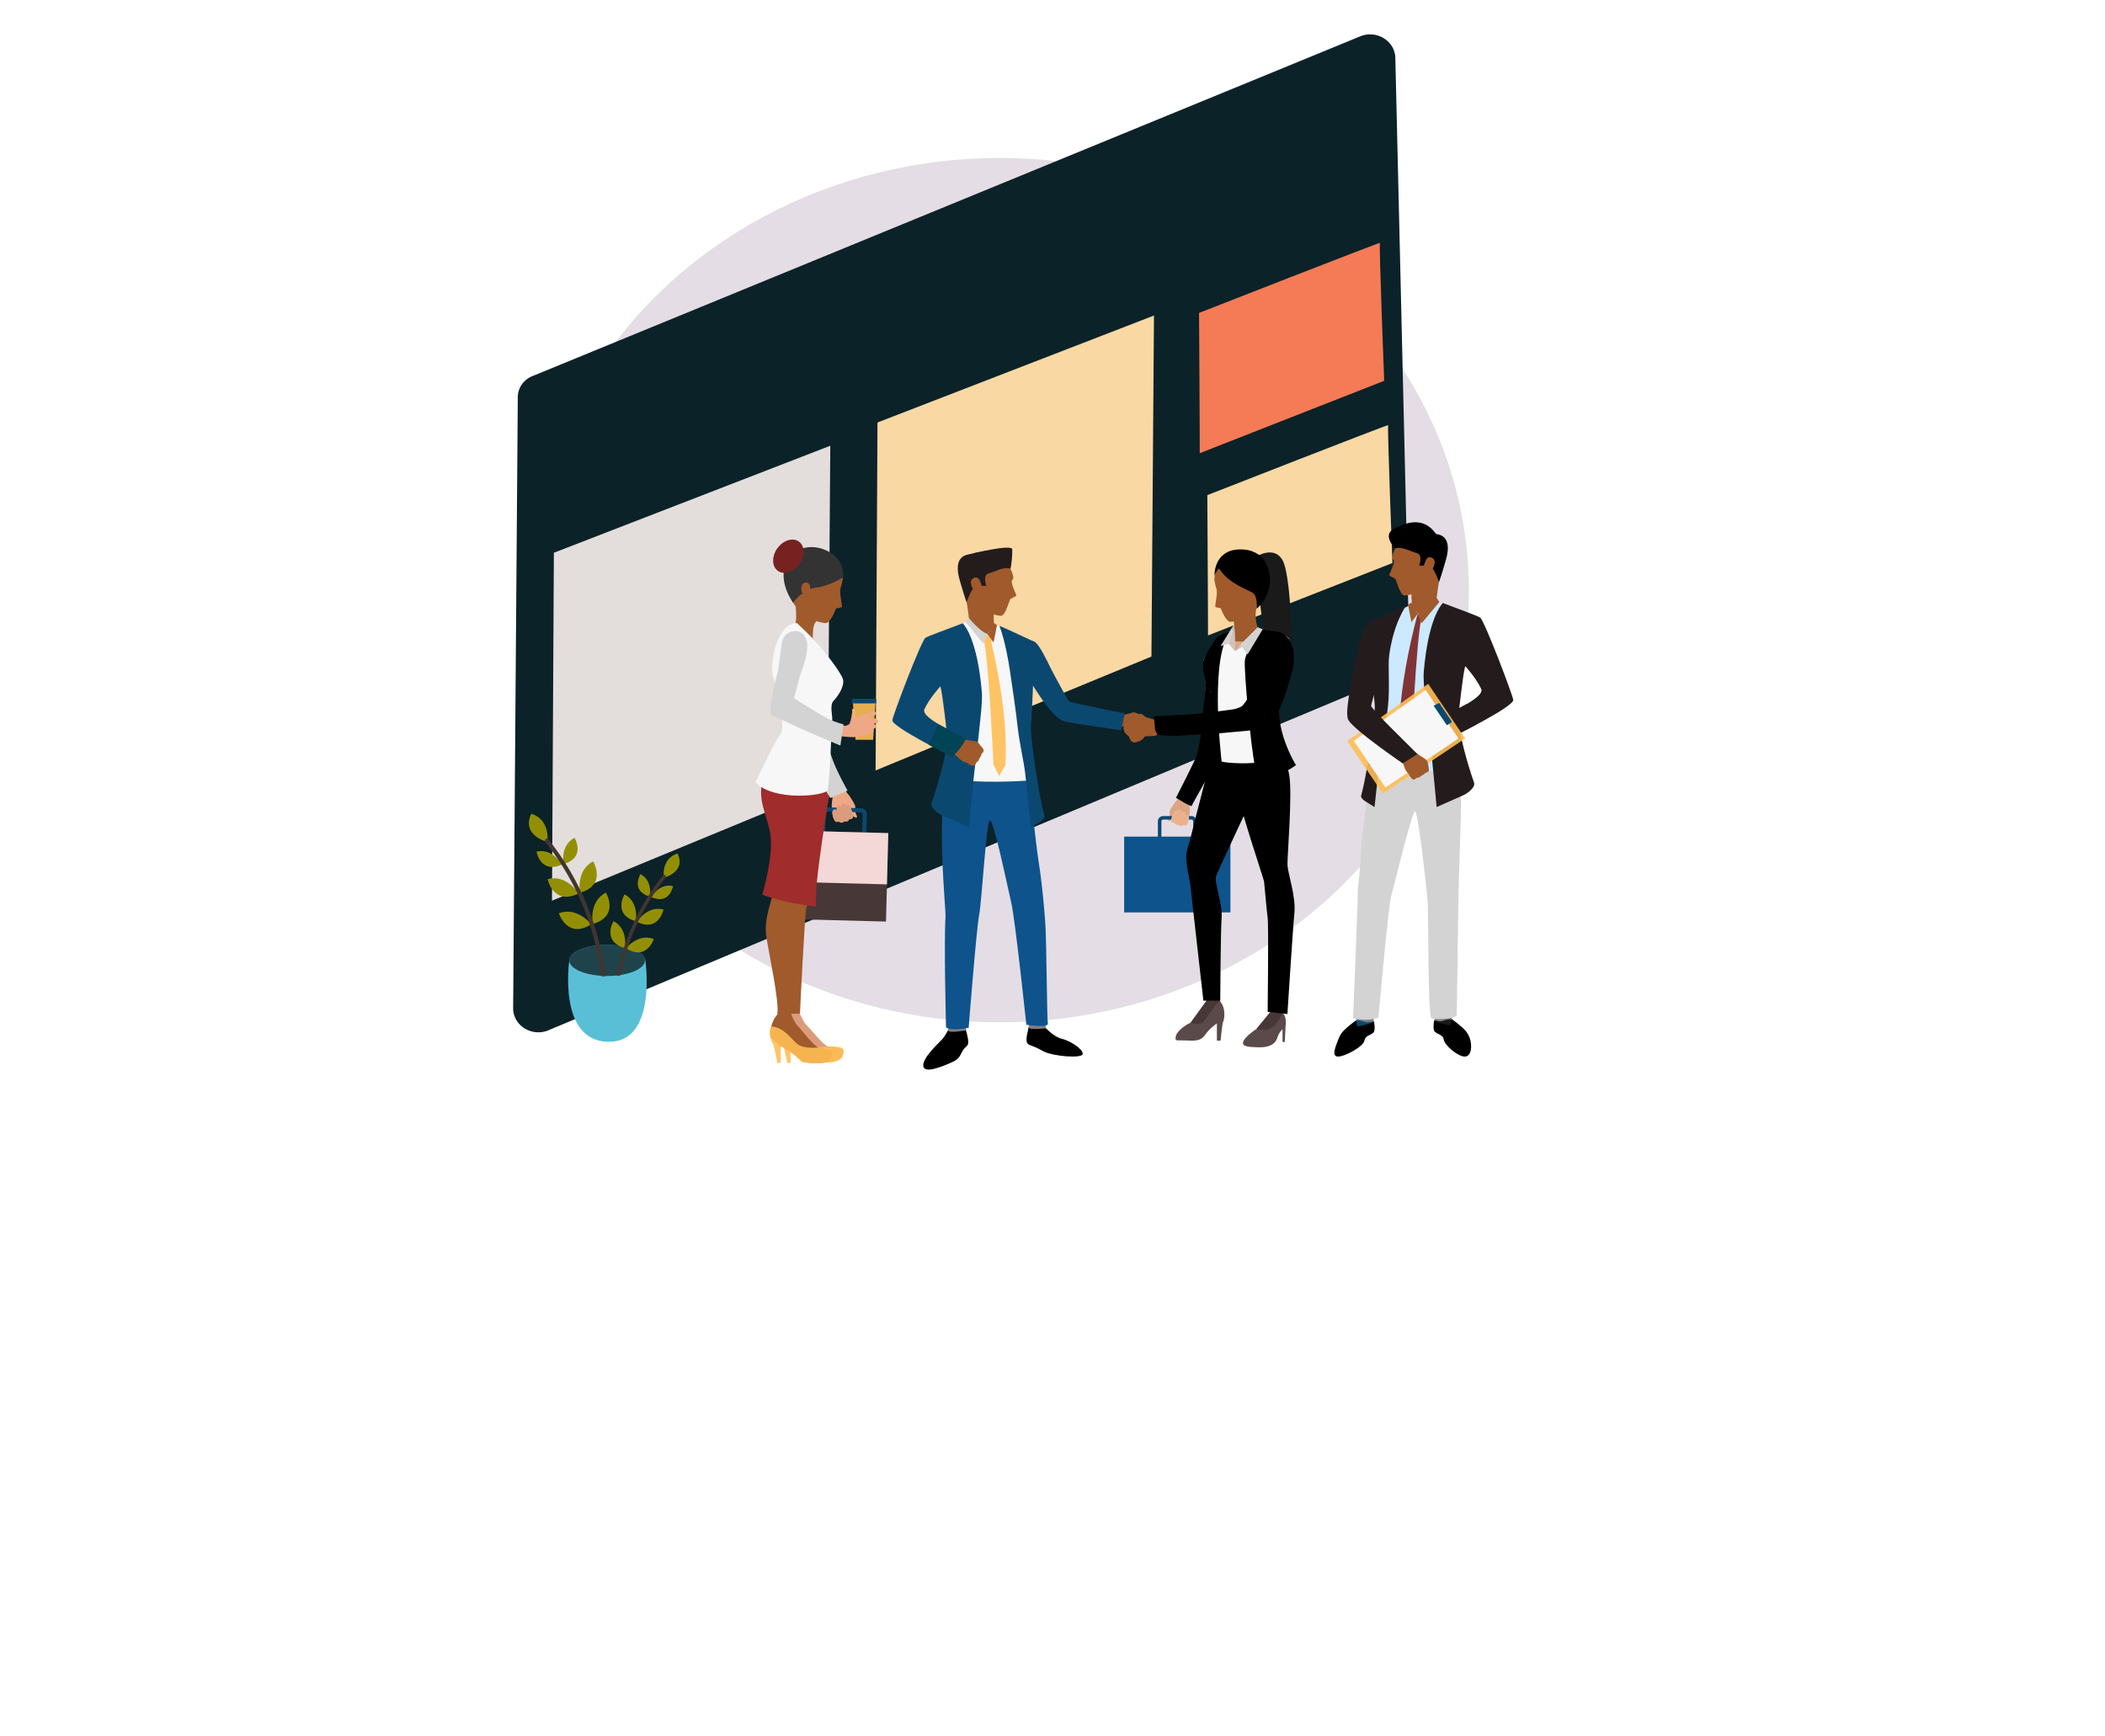 <?xml version="1.0" encoding="UTF-8" standalone="no"?>
<svg
   xmlns:dc="http://purl.org/dc/elements/1.1/"
   xmlns:cc="http://creativecommons.org/ns#"
   xmlns:rdf="http://www.w3.org/1999/02/22-rdf-syntax-ns#"
   xmlns:svg="http://www.w3.org/2000/svg"
   xmlns="http://www.w3.org/2000/svg"
   xmlns:sodipodi="http://sodipodi.sourceforge.net/DTD/sodipodi-0.dtd"
   xmlns:inkscape="http://www.inkscape.org/namespaces/inkscape"
   version="1.1"
   x="0px"
   y="0px"
   width="464.124"
   height="382.901"
   viewBox="0 0 464.124 382.901"
   enable-background="new 0 0 500 421"
   xml:space="preserve"
   id="svg392"
   sodipodi:docname="GROUP STANDING.svg"
   inkscape:version="1.0.1 (3bc2e813f5, 2020-09-07)"><sodipodi:namedview
   pagecolor="#ffffff"
   bordercolor="#666666"
   borderopacity="1"
   objecttolerance="10"
   gridtolerance="10"
   guidetolerance="10"
   inkscape:pageopacity="0"
   inkscape:pageshadow="2"
   inkscape:window-width="1366"
   inkscape:window-height="702"
   id="namedview201"
   showgrid="false"
   fit-margin-top="0"
   fit-margin-left="0"
   fit-margin-right="0"
   fit-margin-bottom="0"
   showborder="false"
   inkscape:zoom="1.1258907"
   inkscape:cx="3.8787881"
   inkscape:cy="148.47117"
   inkscape:window-x="-8"
   inkscape:window-y="-8"
   inkscape:window-maximized="1"
   inkscape:current-layer="svg392"
   inkscape:document-rotation="0" /><defs
   id="defs396">
	
	
	
	
	
	
	
	
	
	
	
	
	
	
	
	
	
	
	
	
	
	
	
	
	
	
	
	
	
	
	
	
	
	
	
	
	
	
	
	
	
	
	
	
	
	
	
	
	
	
	
	
	
	
	
	
	
	
	
	
	
	
	
	
	
	
	
	
	
	
	
	
	
	
	
	
	
	
	
	
	
	
	
	
	
	
	
	
	
	
	
	
	
	

		
		
		
	
		
		
		
		
		
		
		
	<filter
   inkscape:collect="always"
   style="color-interpolation-filters:sRGB"
   id="filter2062"
   x="-0.156"
   width="1.311"
   y="-0.156"
   height="1.311"><feGaussianBlur
     inkscape:collect="always"
     stdDeviation="27.755"
     id="feGaussianBlur2064" /></filter></defs>
<g
   id="BACKGROUND"
   transform="translate(-131.213,-10.279)">
</g>

<g
   id="g594"><circle
     style="fill:#e4dde5;stroke-width:8.155;stroke-linecap:round;stroke-linejoin:round;paint-order:markers fill stroke;filter:url(#filter2062)"
     id="path185-8"
     cx="697.755"
     cy="48.987"
     r="214.162"
     transform="matrix(-0.483,0,0,0.445,557.433,108.339)" /><g
     id="g394"><path
       d="m 307.614,149.045 -186.702,78.147 a 5.461,5.139 10.209 0 1 -7.77,-4.869 l 1.027,-134.779 a 5.461,5.139 10.209 0 1 3.168,-4.584 L 299.93,8.008 a 5.461,5.139 10.209 0 1 7.72,4.67 l 3.102,131.651 a 5.461,5.139 10.209 0 1 -3.139,4.716 z"
       fill="#68e1fd"
       id="path21"
       style="fill:#0b2228;stroke-width:1" /><polygon
       points="237.95,98.07 233.02,38.48 192.49,62.57 197.22,121 "
       fill="#e2ac00"
       id="polygon49"
       style="fill:#e3dedb;stroke-width:0.738"
       transform="matrix(-1.426,-0.139,0.125,-1.276,449.18,280.1)" /><polygon
       points="190.34,125.77 185.41,66.17 144.87,90.27 149.6,148.69 "
       fill="#f9d8a3"
       id="polygon51"
       transform="matrix(-1.426,-0.139,0.125,-1.276,449.18,280.1)"
       style="stroke-width:0.738" /><path
       d="m 266.348,140.118 c 0.037,-0.383 -0.15,-30.937 -0.15,-30.937 0,0 40.111,-15.719 39.881,-15.432 -0.23,0.287 0.936,30.408 0.936,30.408 z"
       fill="#f9d8a3"
       id="path53-4"
       style="stroke-width:1" /><path
       d="m 264.527,99.935 c 0.037,-0.383 -0.15,-30.937 -0.15,-30.937 0,0 40.111,-15.719 39.881,-15.432 -0.23,0.287 0.936,30.408 0.936,30.408 z"
       fill="#f47b56"
       id="path55-2"
       style="stroke-width:1" /><g
       id="g13"
       style="stroke-width:1.394"
       transform="matrix(0.719,0,0,0.716,70.381,4.293)">
		<g
   id="g11"
   style="stroke-width:1.394">
			<g
   id="g9"
   style="stroke-width:1.394">
				<path
   fill="#eea886"
   d="m 160.402,235.958 c 0,0 0.767,0.77 1.019,1.479 0.2,0.559 0.899,1.312 1.227,1.74 0.329,0.428 1.544,2.422 1.71,2.971 0.069,0.227 -0.069,1.764 0.12,2.207 0.189,0.443 0.683,1.295 0.288,1.441 -0.395,0.146 -1.051,-0.498 -1.051,-0.498 0,0 0.147,0.414 -0.158,0.646 -0.596,0.457 -1.022,0.256 -1.022,0.256 0,0 -0.131,0.518 -0.427,0.645 -0.654,0.283 -1.063,0.078 -1.063,0.078 0,0 -0.236,0.322 -0.715,0.414 -0.611,0.117 -1.003,-0.355 -1.003,-0.355 0,0 -0.732,0.318 -1.049,0.004 -0.315,-0.312 -0.376,-0.705 -0.552,-1.012 -0.177,-0.309 -0.863,-3.273 -0.409,-5.611 0.456,-2.336 -1.33,-4.143 -1.33,-4.143 z"
   id="path7"
   style="stroke-width:1.648" />
			</g>
		</g>
	</g><g
       id="g17"
       style="stroke-width:1.394"
       transform="matrix(0.719,0,0,0.716,70.381,4.293)">
		<path
   fill="#0b4870"
   d="m 165.843,253.05 -10.134,-0.268 c -1.029,-0.025 -1.845,-0.885 -1.817,-1.914 l 0.167,-6.391 c 0.027,-1.029 0.887,-1.844 1.917,-1.816 l 10.132,0.266 c 1.028,0.025 1.844,0.885 1.817,1.916 l -0.168,6.389 c -0.027,1.027 -0.886,1.843 -1.914,1.818 z m -9.902,-9.137 c -0.339,-0.01 -0.621,0.26 -0.63,0.6 l -0.168,6.389 c -0.008,0.338 0.26,0.621 0.599,0.629 l 10.133,0.268 c 0.339,0.008 0.621,-0.262 0.631,-0.6 l 0.167,-6.389 c 0.008,-0.34 -0.261,-0.623 -0.599,-0.631 z"
   id="path15"
   style="stroke-width:1.648" />
	</g><g
       id="g21"
       style="fill:#483737;stroke-width:1.394"
       transform="matrix(0.719,0,0,0.716,70.381,4.293)">
		
			<rect
   x="146.931"
   y="250.168"
   transform="matrix(1,0.026,-0.026,1,6.97,-4.117)"
   fill="#0b4870"
   width="27.121"
   height="27.248"
   id="rect19"
   style="fill:#483737;stroke-width:1.648" />
	</g><g
       id="g25"
       style="fill:#f4d7d7;stroke-width:1.394"
       transform="matrix(0.719,0,0,0.716,70.381,4.293)">
		
			<rect
   x="147.08"
   y="250.17"
   transform="matrix(1,0.026,-0.026,1,6.82,-4.122)"
   fill="#0b4870"
   width="27.123"
   height="15.795"
   id="rect23"
   style="fill:#f4d7d7;stroke-width:1.648" />
	</g><g
       id="g31"
       style="stroke-width:1.394"
       transform="matrix(0.719,0,0,0.716,70.381,4.293)">
		<g
   id="g29"
   style="stroke-width:1.394">
			<path
   fill="#db9c7c"
   d="m 163.752,244.997 c 0,0 -0.61,-2.662 -1.45,-3.08 -0.84,-0.418 -0.674,0.557 -0.674,0.557 0,0 -0.147,-0.965 -0.94,-0.932 -0.794,0.031 -0.537,1.162 -0.537,1.162 0,0 -0.312,-0.703 -1.07,-0.385 -0.762,0.318 -0.332,1.207 -0.332,1.207 0,0 -0.996,-0.75 -1.267,0.23 -0.456,1.654 0.796,3.229 0.796,3.229 0,0 0.339,0.352 1.049,-0.004 0,0 0.771,0.92 1.718,-0.059 0,0 1.329,0.395 1.49,-0.723 -0.001,10e-4 1.438,0.341 1.217,-1.202 z"
   id="path27"
   style="stroke-width:1.648" />
		</g>
	</g><path
       fill="#122333"
       d="m 181.093,178.055 -2.238,13.436 -1.087,-1.447 c 0,-7.3e-4 3.178,-11.439 3.324,-11.989 z"
       id="path33"
       style="stroke-width:1.182" /><path
       fill="#db9c7c"
       d="m 172.112,229.007 c -0.61,-0.864 -0.061,-4.102 1.415,-5.456 1.476,-1.356 2.831,-0.067 2.831,-0.067 0,0 0.858,2.069 1.535,2.639 0.675,0.571 3.673,4.456 4.708,4.652 1.035,0.195 3.098,0.33 3.182,0.768 0.083,0.438 0.134,2.562 -2.807,2.631 -2.941,0.07 -3.715,0.015 -4.43,-0.701 -0.717,-0.716 -3.523,-2.775 -4.296,-2.757 z"
       id="path35"
       style="stroke-width:1.182" /><path
       opacity="0.9"
       fill="#ffbe55"
       d="m 182.6,230.775 c 0,0 -3.263,0.443 -4.65,-0.622 -1.386,-1.067 -3.125,-3.719 -5.893,-3.772 0,0 -0.992,1.265 0.632,4.154 0,0 0.899,3.312 0.875,3.862 l 0.772,-0.018 -0.088,-3.661 c 0,0 2.771,1.217 4.687,3.333 0,0 5.638,0.894 6.7,-0.854 0,0 0.586,-0.874 0.327,-1.729 -0.259,-0.856 -3.364,-0.692 -3.364,-0.692 z"
       id="path37"
       style="stroke-width:1.182" /><path
       fill="#db9c7c"
       d="m 170.163,169.966 c 0,0 -3.449,4.172 0.874,11.615 0,0 0.369,3.804 0.443,5.232 0.074,1.428 0.998,6.768 0.501,9.36 -0.496,2.593 -2.118,6.484 -1.512,10.203 0.606,3.719 3.373,14.456 2.841,17.208 l 3.068,-0.073 c 0,0 1.093,-22.741 1.433,-23.544 0.34,-0.803 1.693,-2.543 1.53,-6.072 -0.164,-3.532 3.47,-17.997 3.455,-22.006 -0.016,-4.011 -12.634,-1.923 -12.634,-1.923 z"
       id="path39"
       style="fill:#a05a2c;stroke-width:1" /><path
       fill="#eea886"
       d="m 170.034,228.975 c -0.587,-0.88 0.037,-4.103 1.545,-5.422 1.507,-1.319 2.831,0 2.831,0 0,0 0.81,2.088 1.471,2.674 0.662,0.587 3.567,4.543 4.597,4.762 1.031,0.22 3.089,0.404 3.163,0.844 0.073,0.44 0.074,2.564 -2.868,2.564 -2.942,0 -3.715,-0.073 -4.413,-0.806 -0.699,-0.733 -3.457,-2.857 -4.229,-2.857 z"
       id="path41"
       style="fill:#a05a2c;stroke-width:1" /><path
       opacity="0.9"
       fill="#ffbe55"
       d="m 180.477,230.989 c 0,0 -3.273,0.367 -4.633,-0.733 -1.36,-1.099 -3.037,-3.79 -5.802,-3.91 0,0 -1.021,1.242 0.533,4.17 0,0 0.821,3.33 0.783,3.88 h 0.772 v -3.663 c 0,0 2.741,1.281 4.607,3.444 0,0 5.615,1.025 6.719,-0.695 0,0 0.607,-0.861 0.368,-1.723 -0.24,-0.861 -3.347,-0.77 -3.347,-0.77 z"
       id="path43"
       style="stroke-width:1.182" /><path
       fill="#eea886"
       d="m 169.489,169.903 c 0,0 -3.547,4.089 0.598,11.633 0,0 0.279,3.811 0.318,5.24 0.04,1.429 0.837,6.79 0.28,9.37 -0.558,2.581 -2.272,6.432 -1.753,10.163 0.518,3.733 3.029,14.787 2.431,17.527 l 3.069,-0.256 c 0,0 1.634,-22.71 1.992,-23.504 0.359,-0.793 1.754,-2.501 1.674,-6.035 -0.079,-3.535 4.901,-17.073 4.982,-21.082 0.081,-4.009 -13.591,-3.058 -13.591,-3.058 z"
       id="path45"
       style="fill:#a05a2c;stroke-width:1" /><path
       fill="#0e538c"
       d="m 183.079,174.033 c 0,0 -3.948,22.631 -3.072,25.886 0,0 -6.668,-0.609 -11.931,-2.646 0,0 2.627,-8.859 1.739,-13.554 -0.887,-4.695 -2.89,-7.265 -1.57,-12.009 1.32,-4.744 14.833,2.323 14.833,2.323 z"
       id="path47"
       style="fill:#a02c2c;stroke-width:1.182" /><path
       fill="#0e538c"
       d="m 277.127,122.66 c 0,0 3.677,-2.288 5.556,0.681 1.384,2.186 1.802,10.672 1.802,10.672 l 0.418,8.208 c 0,0 -0.583,1.348 -3.888,1.259 -3.305,-0.089 -3.888,-20.82 -3.888,-20.82 z"
       id="path51"
       style="fill:#1a1a1a;stroke-width:1" /><path
       opacity="0.9"
       fill="#ffbe55"
       d="m 280.348,222.818 c 0,0 -2.089,3.092 -2.932,3.837 0,0 -3.233,1.976 -3.354,3.29 -0.078,0.857 1.293,0.936 3.507,0.999 2.215,0.062 3.636,-0.707 4.04,-2.044 0.405,-1.335 1.172,-1.933 1.172,-1.933 v 2.796 h 0.497 c 0,0 0.125,-2.703 0.157,-3.2 0.031,-0.496 0.358,-2.408 -0.695,-3.255 -1.053,-0.848 -2.393,-0.49 -2.393,-0.49 z"
       id="path53"
       style="fill:#483737;stroke-width:1.182" /><path
       fill="#dba585"
       d="m 277.057,226.814 c 0,0 1.82,0.932 3.473,-0.299 1.653,-1.231 2.211,-3.207 2.211,-3.207 l -2.393,-0.49 z"
       id="path55"
       style="fill:#483737;stroke-width:1" /><g
       id="g61"
       style="fill:#483737;stroke-width:1.394"
       transform="matrix(0.719,0,0,0.716,70.381,4.293)">
		<path
   opacity="0.9"
   fill="#ffbe55"
   d="m 272.398,301.724 c 0,0 -0.505,1.189 -1.455,2.432 -0.697,0.906 -2.861,4.641 -3.818,4.9 -0.955,0.262 -4.164,2.432 -4.425,4.08 -0.261,1.648 -0.13,1.172 2.777,1.301 2.906,0.131 4.815,0.303 6.204,-1.734 1.389,-2.039 3.602,-3.514 3.602,-3.514 v 5.318 h 1.128 c 0,0 0.521,-5.537 0.825,-5.928 0.303,-0.391 1.083,-4.643 -1.606,-6.855 -2.691,-2.213 -3.232,0 -3.232,0 z"
   id="path57"
   style="fill:#483737;stroke-width:1.648" />
		<path
   fill="#dba585"
   d="m 267.125,309.056 c 0,0 2.604,0.652 3.603,0 0.997,-0.65 4.39,-6.385 5.515,-6.729 0,0 -1.09,-2.209 -3.844,-0.604 -10e-4,10e-4 -4.536,6.378 -5.274,7.333 z"
   id="path59"
   style="fill:#483737;stroke-width:1.394" />
	</g><g
       id="g69"
       style="stroke-width:1.394"
       transform="matrix(0.719,0,0,0.716,70.381,4.293)">
		<g
   id="g67"
   style="stroke-width:1.394">
			<g
   id="g65"
   style="stroke-width:1.394">
				<path
   fill="#dba585"
   d="m 264.342,238.542 c 0,0 -0.674,0.645 -0.904,1.244 -0.186,0.475 -0.8,1.105 -1.091,1.463 -0.291,0.361 -1.378,2.041 -1.533,2.508 -0.062,0.191 0.021,1.514 -0.15,1.887 -0.171,0.377 -0.614,1.096 -0.279,1.23 0.335,0.134 0.91,-0.404 0.91,-0.404 0,0 -0.135,0.352 0.121,0.559 0.5,0.404 0.872,0.242 0.872,0.242 0,0 0.1,0.445 0.351,0.561 0.554,0.258 0.908,0.092 0.908,0.092 0,0 0.196,0.283 0.604,0.371 0.521,0.113 0.867,-0.283 0.867,-0.283 0,0 0.619,0.289 0.897,0.027 0.278,-0.262 0.338,-0.594 0.497,-0.855 0.157,-0.258 0.812,-2.785 0.475,-4.797 -0.337,-2.012 1.234,-3.52 1.234,-3.52 z"
   id="path63"
   style="stroke-width:1.648" />
			</g>
		</g>
	</g><g
       id="g73"
       style="stroke-width:1.394"
       transform="matrix(0.719,0,0,0.716,70.381,4.293)">
		<path
   fill="#0b4870"
   d="m 257.189,252.411 v -5.477 c 0,-0.883 0.717,-1.6 1.6,-1.6 h 8.687 c 0.882,0 1.6,0.717 1.6,1.6 v 5.477 c 0,0.883 -0.718,1.6 -1.6,1.6 h -8.687 c -0.883,0 -1.6,-0.717 -1.6,-1.6 z m 1.6,-6.004 c -0.291,0 -0.526,0.236 -0.526,0.527 v 5.477 c 0,0.291 0.235,0.527 0.526,0.527 h 8.687 c 0.29,0 0.527,-0.236 0.527,-0.527 v -5.477 c 0,-0.291 -0.237,-0.527 -0.527,-0.527 z"
   id="path71"
   style="stroke-width:1.648" />
	</g><g
       id="g77"
       style="stroke-width:1.394"
       transform="matrix(0.719,0,0,0.716,70.381,4.293)">
		<rect
   x="246.837"
   y="251.659"
   fill="#0e538c"
   width="32.591"
   height="23.352"
   id="rect75"
   style="stroke-width:1.648" />
	</g><g
       id="g81"
       style="stroke-width:1.394"
       transform="matrix(0.719,0,0,0.716,70.381,4.293)">
		<path
   fill="#dba585"
   d="m 276.975,189.177 c 0,0 1.67,0.025 2.382,5.016 0.712,4.992 -0.638,7.078 -0.798,9.154 -0.16,2.078 -2.598,15.494 -2.663,16.088 -0.066,0.592 -0.394,7.732 -1.344,9.627 -0.95,1.895 -7.935,12.633 -8.028,13.168 -0.094,0.537 -3.393,-1.869 -3.393,-1.869 0,0 5.489,-11.488 5.807,-12.797 0.318,-1.311 2.527,-8.004 2.178,-10.047 -0.35,-2.041 0.979,-13.311 0.85,-14.564 -0.129,-1.253 1.811,-13.013 5.009,-13.776 z"
   id="path79"
   style="stroke-width:1.648" />
	</g><g
       id="g85"
       style="fill:#000000;stroke-width:1.394"
       transform="matrix(0.719,0,0,0.716,70.381,4.293)">
		<path
   fill="#0e538c"
   d="m 276.975,189.177 c 0,0 1.67,0.025 2.382,5.016 0.712,4.992 0.068,6.789 -0.362,8.953 -0.406,2.043 -1.791,14.543 -1.857,15.135 -0.066,0.596 -1.724,8.129 -2.585,10.781 -0.655,2.016 -6.884,12.568 -6.978,13.105 -0.094,0.535 -4.841,-2.467 -4.841,-2.467 0,0 6.09,-11.881 6.406,-13.191 0.319,-1.311 1.351,-5.846 1.384,-7.92 0.039,-2.434 1.57,-14.383 1.441,-15.637 -0.129,-1.254 0.351,-12.068 5.01,-13.775 z"
   id="path83"
   style="fill:#000000;stroke-width:1.648" />
	</g><path
       fill="#0b4870"
       d="m 280.907,163.451 c 0,0 2.638,3.418 3.354,7.473 0.714,4.054 -0.423,17.661 -0.391,19.667 0.03,2.004 1.902,6.99 1.527,10.765 -0.374,3.776 -1.538,22.254 -1.538,22.254 l -4.356,-0.49 c 0,0 0.234,-19.153 0,-20.74 -0.234,-1.583 -0.704,-7.36 -0.797,-8.012 -0.093,-0.652 -5.94,-17.786 -5.94,-20.709 0,-2.923 1.779,-14.978 8.142,-10.208 z"
       id="path87"
       style="fill:#000000;stroke-width:1.182" /><path
       fill="#0b4870"
       d="m 267.651,164.787 c 0,0 -4.335,16.481 -4.849,18.765 -0.515,2.284 -1.261,4.168 -1.261,5.137 0,2.249 0.84,5.862 0.84,5.862 l 2.948,26.099 h 3.724 c 0,0 0.065,-15.24 0.3,-18.314 0.233,-3.077 -1.685,-7.831 -1.216,-9.136 0.467,-1.305 7.532,-16.358 7.532,-16.358 0,0 5.348,-16.841 -8.017,-12.054 z"
       id="path89"
       style="fill:#000000;stroke-width:1.182" /><g
       id="g93"
       style="stroke-width:1.394"
       transform="matrix(0.719,0,0,0.716,70.381,4.293)">
		<path
   fill="#f7f7f7"
   d="m 281.873,187.378 c 0,0 -3.221,1.521 -4.338,1.746 -1.119,0.223 -5.459,5.859 -6.219,7.916 -0.761,2.059 0,5.146 1.565,8.77 1.565,3.624 0.089,4.832 0.806,8.455 0.715,3.623 1.342,11.295 1.207,13.309 -0.134,2.012 18.095,2.393 22.255,-1.275 0,0 -4.182,-6.262 -4.719,-7.158 -0.536,-0.895 -0.09,-5.77 0.403,-7.023 0.491,-1.252 3.768,-11.904 3.768,-11.904 0,0 2.679,-8.18 0.259,-10.061 -2.103,-1.633 -7.833,-2.215 -8.862,-2.572 -1.028,-0.361 -4.021,-0.516 -6.125,-0.203 z"
   id="path91"
   style="stroke-width:1.648" />
	</g><g
       id="g97"
       style="stroke-width:1.394"
       transform="matrix(0.719,0,0,0.716,70.381,4.293)">
		<path
   fill="#cfc3bc"
   d="m 280.846,194.558 -1.959,-2.291 1.701,-6.033 c 0,-0.001 0.57,3.359 0.258,8.324 z"
   id="path95"
   style="stroke-width:1.648" />
	</g><g
       id="g101"
       style="fill:#a05a2c;stroke-width:1.394"
       transform="matrix(0.719,0,0,0.716,70.381,4.293)">
		<path
   fill="#dba585"
   d="m 280.336,183.663 c 0,0 0.645,5.908 0.51,7.83 0,0 3.345,3.355 7.152,-3.914 0,0 -1.603,-2.996 -0.396,-7.078 1.207,-4.082 -7.266,3.162 -7.266,3.162 z"
   id="path99"
   style="fill:#a05a2c;stroke-width:1.394" />
	</g><g
       id="g105"
       style="stroke-width:1.394"
       transform="matrix(0.719,0,0,0.716,70.381,4.293)">
		<polygon
   fill="#dba585"
   points="280.846,191.493 280.846,194.558 284.696,191.681 "
   id="polygon103"
   style="stroke-width:1.648" />
	</g><g
       id="g109"
       style="stroke-width:1.394"
       transform="matrix(0.719,0,0,0.716,70.381,4.293)">
		<polygon
   fill="#cfc3bc"
   points="282.443,192.579 287.83,187.21 289.574,188.888 280.846,194.558 "
   id="polygon107"
   style="stroke-width:1.648" />
	</g><g
       id="g113"
       style="fill:#000000;stroke-width:1.394"
       transform="matrix(0.719,0,0,0.716,70.381,4.293)">
		<path
   fill="#0e538c"
   d="m 288.579,187.724 c 0,0 -4.521,6.861 -4.737,9.881 -0.215,3.018 1.68,25.607 3.198,32.867 1.518,7.26 12.49,-0.818 12.49,-0.818 0,0 -7.373,-11.934 -4.542,-21.488 2.829,-9.557 3.858,-13.373 3.858,-13.373 0,0 -0.974,-5.322 -4.425,-6.07 -3.025,-0.658 -5.842,-0.999 -5.842,-0.999 z"
   id="path111"
   style="fill:#000000;stroke-width:1.648" />
	</g><g
       id="g117"
       style="fill:#000000;stroke-width:1.394"
       transform="matrix(0.719,0,0,0.716,70.381,4.293)">
		<path
   fill="#0e538c"
   d="m 271.018,197.956 c 0,0 -0.814,2.887 2.362,9.266 0,0 -0.051,8.16 -0.141,10.709 -0.089,2.551 -0.692,12.191 -0.692,12.191 l 3.141,1.842 c 0.633,0.369 1.416,-0.145 1.329,-0.873 -0.891,-7.338 -3.784,-35.172 2.467,-42.654 l -2.509,0.74 c 0,0 -4.457,3.648 -5.957,8.779 z"
   id="path115"
   style="fill:#000000;stroke-width:1.648" />
	</g><g
       id="g121"
       style="fill:#a05a2c;stroke-width:1.394"
       transform="matrix(0.719,0,0,0.716,70.381,4.293)">
		<path
   fill="#dba585"
   d="m 285.952,174.548 c 0.278,-0.705 1.207,-0.902 1.743,-0.5 0.537,0.402 0.852,1.609 0,3.176 -0.848,1.566 -3.845,2.658 -1.743,-2.676 z"
   id="path119"
   style="fill:#a05a2c;stroke-width:1.394" />
	</g><g
       id="g125"
       style="stroke-width:1.394"
       transform="matrix(0.719,0,0,0.716,70.381,4.293)">
		<polygon
   fill="#d3d3d3"
   points="278.887,192.267 276.422,192.948 280.588,186.233 "
   id="polygon123"
   style="stroke-width:1.648" />
	</g><g
       id="g129"
       style="stroke-width:1.394"
       transform="matrix(0.719,0,0,0.716,70.381,4.293)">
		<polygon
   fill="#d3d3d3"
   points="284.696,195.532 289.322,187.821 287.83,187.21 282.443,192.579 "
   id="polygon127"
   style="stroke-width:1.648" />
	</g><g
       id="g133"
       style="fill:#a05a2c;stroke-width:1.394"
       transform="matrix(0.719,0,0,0.716,70.381,4.293)">
		<path
   fill="#997761"
   d="m 280.469,184.962 0.111,1.186 c 0,0 2.659,0.498 6.14,-3.75 0,-0.001 -2.467,3.011 -6.251,2.564 z"
   id="path131"
   style="fill:#a05a2c;stroke-width:1.394" />
	</g><g
       id="g139"
       style="stroke-width:1.394"
       transform="matrix(0.719,0,0,0.716,70.381,4.293)">
		<g
   id="g137"
   style="stroke-width:1.394">
			<path
   fill="#ebb18f"
   d="m 261.271,246.212 c 0,0 0.582,-2.268 1.312,-2.605 0.729,-0.338 0.564,0.49 0.564,0.49 0,0 0.148,-0.822 0.827,-0.777 0.678,0.047 0.434,1.008 0.434,1.008 0,0 0.283,-0.596 0.927,-0.303 0.644,0.287 0.256,1.041 0.256,1.041 0,0 0.871,-0.621 1.08,0.225 0.354,1.428 -0.718,2.773 -0.718,2.773 0,0 -0.333,0.305 -0.933,-0.018 0,0 -0.696,0.773 -1.486,-0.084 0,0 -1.158,0.307 -1.271,-0.656 0,0 -1.334,0.211 -0.992,-1.094 z"
   id="path135"
   style="stroke-width:1.648" />
		</g>
	</g><path
       fill="#2f386c"
       d="m 275.356,159.251 3.679,-5.913 c 0,0 -3.137,3.691 -3.464,4.087 -0.326,0.396 -0.354,0.425 -0.354,0.425 0,0 0.094,1.202 0.139,1.401 z"
       id="path141"
       style="stroke-width:1.182" /><g
       id="g149"
       style="fill:#a05a2c;stroke-width:1.394"
       transform="matrix(0.719,0,0,0.716,70.381,4.293)">
		<path
   fill="#f2b793"
   d="m 252.993,214.489 c -0.343,-0.301 -0.706,-0.645 -1.161,-0.66 -0.541,-0.02 -0.965,0.424 -1.421,0.717 -0.64,0.41 -1.419,0.541 -2.088,0.898 -0.787,0.42 -1.402,1.176 -1.604,2.045 -0.203,0.869 0.029,1.84 0.644,2.488 0.309,0.326 0.706,0.574 0.952,0.949 0.22,0.334 0.302,0.742 0.503,1.09 0.2,0.348 0.608,0.641 0.983,0.5 0.228,-0.084 0.373,-0.297 0.53,-0.482 0.628,-0.736 1.609,-1.084 2.57,-1.211 0.96,-0.127 1.935,-0.066 2.899,-0.146 0.499,-0.043 1.066,-0.174 1.295,-0.619 0.25,-0.488 -0.049,-1.068 -0.343,-1.535 -0.753,-1.203 0.235,-1.674 -0.519,-2.875 -0.258,0.002 -2.215,-0.635 -2.475,-0.701 -0.287,-0.073 -0.543,-0.268 -0.765,-0.458 z"
   id="path143"
   style="fill:#a05a2c;stroke-width:1.394" />
		<path
   fill="#f4a086"
   d="m 246.735,217.421 c 0.284,-0.641 0.674,-1.059 0.999,-1.422 0.336,-0.377 0.722,-0.525 1.171,-0.758 0.259,-0.133 0.542,-0.242 0.833,-0.223 0.346,0.023 0.546,0.064 0.835,0.258 0.287,0.195 0.718,0.391 1.064,0.412 0.347,0.023 0.893,-0.145 0.913,-0.492 0.012,-0.217 -0.401,-0.424 -0.543,-0.588 -0.589,-0.686 -1.452,-1.207 -2.291,-1.207 -0.375,0 -0.885,0.223 -1.346,0.359 -0.32,0.094 -0.685,0.164 -1.004,0.26 -0.844,0.248 -1.711,0.59 -2.408,1.125 -0.464,0.355 -1.604,1.719 -0.83,2.248 0.747,0.51 2.265,0.797 2.607,0.028 z"
   id="path145"
   style="fill:#a05a2c;stroke-width:1.394" />
		<path
   fill="#f4a086"
   d="m 253.219,220.788 c -0.764,1.164 -1.598,1.555 -2.951,1.885 -0.176,0.043 -0.387,0.07 -0.521,-0.055 -0.062,-0.059 -0.111,-0.156 -0.154,-0.23 -0.035,-0.057 -0.057,-0.119 -0.056,-0.184 0.002,-0.064 0.051,-0.156 0.101,-0.197 0.076,-0.062 0.188,-0.059 0.244,-0.146 0.048,-0.07 0.059,-0.141 0.086,-0.225 0.058,-0.174 0.143,-0.33 0.312,-0.424 0.207,-0.111 0.44,0.021 0.611,-0.234 0.063,-0.096 0.158,-0.236 0.266,-0.277 0.331,-0.131 0.482,0.072 0.681,-0.068 0.091,-0.064 0.146,-0.236 0.258,-0.293 0.122,-0.061 0.186,-0.076 0.32,-0.09 0.313,-0.03 0.909,0.122 0.803,0.538 z"
   id="path147"
   style="fill:#a05a2c;stroke-width:1.394" />
	</g><path
       fill="#0e538c"
       d="m 277.127,147.506 c 0.833,-1.845 0.422,-4.574 2.9,-5.972 1.875,-1.059 2.262,-2.456 3.73,-1.08 1.468,1.378 1.762,4.621 1.402,6.442 -0.413,2.079 -2.361,8.754 -3.524,10.323 -1.18,1.593 -1.798,2.515 -3.822,3.313 -1.633,0.644 -4.066,0.703 -5.992,0.897 -1.034,0.105 -2.073,0.195 -3.112,0.277 -0.942,0.073 -7.927,0.427 -8.961,0.558 -0.198,0.025 -3.324,-0.063 -3.511,-0.125 -0.272,-0.089 -0.906,-0.063 -1.062,-0.27 -0.43,-0.572 -0.499,-1.048 -0.499,-1.048 l -0.254,-2.853 c 0.108,-0.028 5.055,-0.301 5.221,-0.304 0.525,-0.011 3.05,-0.07 6.963,-0.565 0.546,-0.07 5.389,-0.625 5.876,-0.806 0.401,-0.148 1.508,-0.475 1.632,-0.91 0,0 0.807,-0.755 1.275,-2.046 0.54,-1.49 1.08,-4.375 1.737,-5.832 z"
       id="path151"
       style="fill:#000000;stroke-width:1.182" /><path
       fill="#0b4870"
       d="m 209.174,226.947 c 0,0 -0.85,1.582 -1.406,2.207 -0.554,0.628 -4.2,3.883 -4.211,5.746 -0.012,2.019 4.072,0.38 6.512,-0.75 1.277,-0.591 1.513,-1.154 2.106,-2.296 0.592,-1.144 1.19,-0.951 1.301,-1.873 0.111,-0.922 -0.574,-3.035 -0.574,-3.035 z"
       id="path153"
       style="fill:#000000;stroke-width:1.182" /><g
       id="g157"
       style="fill:#000000;stroke-width:1.394"
       transform="matrix(0.719,0,0,0.716,70.381,4.293)">
		<path
   fill="#0b4870"
   d="m 222.899,310.683 c 0,0 2.412,2.693 4.86,3.258 2.45,0.564 6.369,3.066 6.389,4.611 0.018,1.547 -9.256,0.781 -12.059,-0.777 -4.182,-2.326 -4.607,-1.623 -5.072,-2.787 -0.463,-1.162 0.558,-4.271 0.527,-4.639 -0.035,-0.459 5.355,0.334 5.355,0.334 z"
   id="path155"
   style="fill:#000000;stroke-width:1.648" />
	</g><g
       id="g161"
       style="stroke-width:1.394"
       transform="matrix(0.719,0,0,0.716,70.381,4.293)">
		<path
   fill="#807f7d"
   d="m 222.627,309.394 c 0,0 0.32,1.262 0.272,1.289 -0.048,0.025 -5.52,0.678 -5.354,-0.334 0.135,-0.822 0.325,-1.715 0.325,-1.715 z"
   id="path159"
   style="stroke-width:1.648" />
	</g><g
       id="g165"
       style="stroke-width:1.394"
       transform="matrix(0.719,0,0,0.716,70.381,4.293)">
		<path
   fill="#807f7d"
   d="m 198.213,310.087 c 0,0 0.229,1.205 0.186,1.232 -0.045,0.029 -5.549,1.012 -5.519,0.014 0.024,-0.795 0.508,-1.719 0.508,-1.719 z"
   id="path163"
   style="stroke-width:1.648" />
	</g><g
       id="g169"
       style="stroke-width:1.394"
       transform="matrix(0.719,0,0,0.716,70.381,4.293)">
		<path
   fill="#0e538c"
   d="m 217.652,233.856 c 0,0 1.99,19.324 3.026,25.941 1.208,7.736 1.619,14.127 1.956,18.129 0.424,5.035 0.506,29.807 0.805,31.279 0.296,1.473 -6.593,0.408 -6.593,0.408 0,0 -3.388,-32.367 -4.653,-37.73 -1.176,-4.994 -5.546,-26.492 -6.619,-25.129 -1.074,1.365 -2.405,25.09 -3.202,29.027 -0.795,3.939 -3.214,34.771 -3.214,34.771 0,0 -5.482,1.092 -6.941,-0.143 0,0 -0.663,-26.57 -0.157,-33.955 0.194,-2.814 -3.297,-33.74 1.179,-46.189 2.365,-6.578 24.413,3.591 24.413,3.591 z"
   id="path167"
   style="stroke-width:1.648" />
	</g><g
       id="g173"
       style="stroke-width:1.394"
       transform="matrix(0.719,0,0,0.716,70.381,4.293)">
		<path
   fill="#f7f7f7"
   d="m 199.79,229.573 c 0,0 1.328,-2.008 2.732,-2.266 1.407,-0.258 -19.368,-10.301 -19.312,-13.889 0.042,-2.91 7.274,-8.277 7.274,-8.277 0,0 -0.002,-0.008 0,0 0.002,0.004 0,-0.051 0,-0.049 0,0.004 0,-0.004 0,0 0.158,0.576 2.52,9.172 2.594,13.002 0.08,3.975 -0.237,17.652 -0.237,17.652 l 5.325,1.426 17.008,0.158 3.883,-1.584 c 0,0 -0.425,-4.396 -0.582,-7.486 -0.099,-1.963 -0.479,-5.479 -0.381,-8.902 0,0 -0.063,-3.609 0.295,-5.164 0.038,-6.859 0.454,-13.652 0.454,-13.652 0.23,-3.111 0.391,-6.02 0.482,-8.732 -0.751,-0.396 -1.651,-0.861 -2.376,-1.203 -2.232,-1.064 -5.346,-2.498 -7.344,-3.416 -1.17,-0.535 -2.314,-0.928 -2.314,-0.928 0,0 -7.983,-0.766 -8.632,-0.725 -0.204,0.014 -1.201,0.359 -2.511,0.859 -2.831,1.074 -8.287,3.262 -9.158,3.887 -1.275,0.91 -9.619,22.988 -9.74,24.506 -0.219,2.734 22.54,14.783 22.54,14.783 z"
   id="path171"
   style="stroke-width:1.648" />
	</g><path
       fill="#0e538c"
       d="m 227.465,172.066 c 0,0 -8.398,0.712 -15.752,0 v 2.404 c 0,0 10.953,1.042 16.121,-0.459 z"
       id="path175"
       style="stroke-width:1.182" /><g
       id="g179"
       style="stroke-width:1.394"
       transform="matrix(0.719,0,0,0.716,70.381,4.293)">
		<path
   fill="#0b4870"
   d="m 208.579,186.751 c 0,0 1.9,4.465 3.326,14.443 0.548,3.832 1.564,10.285 2.302,16.871 v 0 c 0.582,5.191 1.909,10.52 2.332,14.492 0.438,4.117 1.754,16.246 1.754,16.246 l 3.195,-2.016 c 0.458,-0.422 1.097,-0.969 0.911,-1.562 -0.878,-2.838 -2.562,-12.217 -3.554,-20.393 0,-0.006 -0.003,-0.012 -0.003,-0.018 -0.047,-0.395 -0.093,-0.785 -0.138,-1.172 -0.003,-0.02 -0.004,-0.041 -0.007,-0.062 -0.188,-1.635 -0.343,-3.201 -0.454,-4.637 -0.085,-1.098 -0.009,-2.174 0.143,-3.225 0.444,-7.34 0.666,-15.074 0.666,-15.074 0.235,-3.17 0.369,-6.129 0.459,-8.885 0.001,0.002 -10.024,-4.737 -10.932,-5.008 z"
   id="path177"
   style="stroke-width:1.648" />
	</g><g
       id="g183"
       style="stroke-width:1.394"
       transform="matrix(0.719,0,0,0.716,70.381,4.293)">
		<path
   fill="#0b4870"
   d="m 185.596,212.405 c -1.388,3.037 12.715,8.455 12.397,9.203 -0.764,1.797 -3.876,5.461 -3.876,5.461 0,0 -18.565,-9.186 -18.356,-11.266 0.15,-1.516 8.848,-24.434 10.122,-25.348 0.736,-0.527 6.188,-2.461 8.864,-3.518 0.49,-0.193 2.159,-0.818 2.597,-0.986 0.568,0.633 4.48,4.949 5.862,21.262 0.232,2.75 -0.503,8.57 -0.994,13.322 -0.523,5.07 -1.104,9.027 -1.529,13.268 -0.837,8.352 -1.423,15 -1.423,15 l -8.314,-3.703 c -1.344,-0.672 -3.672,-2.43 -3.165,-3.846 1.922,-5.383 4.806,-15.584 4.808,-20.307 0,0 -1.358,-13.035 -2.094,-15.576 -0.001,0.001 -3.35,3.636 -4.899,7.034 z"
   id="path181"
   style="stroke-width:1.648" />
	</g><g
       id="g187"
       style="fill:#a05a2c;stroke-width:1.394"
       transform="matrix(0.719,0,0,0.716,70.381,4.293)">
		<path
   fill="#dba686"
   d="m 199.396,186.388 c 0,0 -0.055,-2.742 -1.109,-8.285 -0.283,-1.486 8.616,3.904 8.616,3.904 0,0 -0.028,0.521 -0.046,1.223 -0.01,0.371 -0.016,0.793 -0.013,1.213 0.001,0.15 0.003,0.297 0.006,0.443 0.008,0.393 0.026,0.768 0.06,1.088 0.033,0.33 0.229,0.908 0.296,1.068 0.368,0.848 -4.811,1.49 -7.81,-0.654 z"
   id="path185"
   style="fill:#a05a2c;stroke-width:1.394" />
	</g><path
       opacity="0.9"
       fill="#ffbe55"
       d="m 217.695,139.816 1.06,1.419 c 0,0 -0.621,0.828 -1.724,0.217 z"
       id="path189"
       style="stroke-width:1.182" /><path
       opacity="0.9"
       fill="#ffbe55"
       d="m 218.472,141.292 c 0,0 4.022,15.425 3.192,27.432 l -1.353,2.374 -1.266,-2.488 c 0,0 -0.96,-21.476 -2.062,-27.356 z"
       id="path191"
       style="stroke-width:1.182" /><path
       fill="#dba686"
       d="m 218.83,138.493 -1.135,1.323 c 0,0 -1.822,-0.352 -2.357,-1.299 -0.535,-0.949 3.492,-0.024 3.492,-0.024 z"
       id="path193"
       style="fill:#a05a2c;stroke-width:1" /><path
       fill="#d3d3d3"
       d="m 219.091,137.335 c 0,0 -0.132,1.008 -1.395,2.481 l 1.379,1.847 0.747,-3.831 z"
       id="path195"
       style="fill:#a05a2c;stroke-width:1" /><path
       fill="#d3d3d3"
       d="m 213.581,136.212 c 0,0 2.271,2.879 4.115,3.604 l -0.857,2.11 -3.914,-4.715 z"
       id="path197"
       style="stroke-width:1.182" /><g
       id="g201"
       style="stroke-width:1.394"
       transform="matrix(0.719,0,0,0.716,70.381,4.293)">
		<path
   fill="#0b4870"
   d="m 245.917,218.903 c 0,0 -14.378,-2.014 -17.569,-2.799 -1.476,-0.361 -3.417,-2.398 -5.265,-4.793 -0.608,-0.789 -1.206,-1.615 -1.773,-2.436 -0.001,0 -0.001,-0.004 -0.001,-0.004 -2.265,-3.27 -4.04,-6.404 -4.04,-6.404 0,0 -6.695,-7.846 -1.322,-11.344 0,0 2.303,-0.051 3.565,0.637 1.299,0.703 4.069,6.486 4.538,7.51 0.471,1.023 5.559,10.531 5.898,10.746 0.341,0.213 5.419,1.316 7.683,1.789 3.279,0.684 9.438,1.963 9.438,1.963 z"
   id="path199"
   style="stroke-width:1.648" />
	</g><path
       fill="#dca787"
       d="m 214.712,168.86 c 0,0 -0.489,-0.019 -0.698,-0.132 0,0 -0.365,-0.233 -0.635,-0.383 -0.086,-0.047 -0.162,-0.087 -0.213,-0.107 -0.216,-0.084 -0.714,-0.208 -1.175,-0.558 -0.459,-0.348 -1.959,-1.746 -1.959,-1.746 l 0.969,-1.484 0.446,-1.47 c 0,0 3.495,0.345 3.963,0.622 0.044,0.028 0.089,0.056 0.128,0.085 0.373,0.271 0.535,0.631 0.713,0.794 0.066,0.062 0.673,0.71 0.641,0.973 -0.047,0.367 -0.228,0.6 -0.456,0.712 0,0 -0.123,0.71 -0.492,1.03 0,0 -0.093,0.659 -0.666,0.926 7.2e-4,7.1e-4 -0.168,0.659 -0.566,0.738 z"
       id="path203"
       style="fill:#a05a2c;stroke-width:1" /><path
       fill="#0b4870"
       d="m 209.908,166.891 c 0,0 1.944,-1.59 2.997,-3.91 l -5.965,-3.255 -2.214,4.49 z"
       id="path205"
       style="fill:#004455;stroke-width:1" /><g
       id="g209"
       style="fill:#a05a2c;stroke-width:1.394"
       transform="matrix(0.719,0,0,0.716,70.381,4.293)">
		<path
   fill="#dba585"
   d="m 211.59,168.362 c 0,0 1.954,3.627 0.984,4.189 -0.8,0.465 0.938,4.023 1.166,4.604 0.228,0.582 -1.45,1.004 -1.807,1.379 -0.356,0.373 -1.412,4.977 -2.795,5.113 -1.381,0.141 -7.608,-2.025 -9.304,-3.789 -1.694,-1.762 -3.085,-9.725 -1.954,-13.082 1.132,-3.359 10.258,-4.746 13.71,1.586 z"
   id="path207"
   style="fill:#a05a2c;stroke-width:1.394" />
	</g><g
       id="g213"
       style="fill:#241c1c;stroke-width:1.394"
       transform="matrix(0.719,0,0,0.716,70.381,4.293)">
		<path
   fill="#0b4870"
   d="m 211.979,169.149 c 0,0 0.549,-2.014 0.549,-5.938 0,-1.768 -12.486,1.311 -13.24,1.506 -0.754,0.195 -5.027,0.488 -2.87,7.994 1.854,6.443 2.113,6.713 2.113,6.713 0,0 1.383,-3.73 2.167,-4.301 1.225,-0.889 3.907,-0.676 3.907,-0.676 0,0 -1.279,-3.395 0.721,-3.875 1.996,-0.479 4.631,-2.175 6.653,-1.423 z"
   id="path211"
   style="fill:#241c1c;stroke-width:1.394" />
	</g><g
       id="g217"
       style="fill:#a05a2c;stroke-width:1.394"
       transform="matrix(0.719,0,0,0.716,70.381,4.293)">
		<path
   fill="#dba585"
   d="m 202.865,173.517 c -0.177,-0.467 -0.748,-2.469 -2.464,-1.293 -1.718,1.176 1.069,4.949 1.368,4.998 0.301,0.047 2.58,0.213 1.096,-3.705 z"
   id="path215"
   style="fill:#a05a2c;stroke-width:1.394" />
	</g><path
       fill="#997761"
       d="m 219.056,136.367 c 7.2e-4,0.107 0.003,0.213 0.004,0.317 -3.659,-1.224 -4.368,-3.064 -4.368,-3.064 1.141,0.804 4.373,1.878 4.373,1.878 -0.007,0.266 -0.011,0.568 -0.009,0.869 z"
       id="path219"
       style="fill:#a05a2c;stroke-width:1" /><g
       id="g223"
       style="stroke-width:1.394"
       transform="matrix(0.719,0,0,0.716,70.381,4.293)">
		<path
   fill="#d3d3d3"
   d="m 147.165,186.581 c 0,0 3.318,1.984 4.119,5.098 0.803,3.111 -0.083,7.027 -0.177,8.402 -0.096,1.375 0.733,15.021 0.977,15.451 0.24,0.43 3.562,6.963 4.975,11.357 1.41,4.395 4.971,10.6 4.971,10.6 l -5.301,2.283 c 0,0 -10.387,-16.369 -11.057,-20.926 -0.717,-4.865 -3.727,-19.297 -3.727,-19.297 0,0 -2.604,-12.355 5.22,-12.968 z"
   id="path221"
   style="stroke-width:1.648" />
	</g><path
       fill="#eea886"
       d="m 179.475,121.442 c 1.844,-0.038 5.902,1 6.394,5.88 0,0 -0.185,1.306 -0.533,2.327 -0.348,1.021 0.492,4.084 0.247,4.226 -0.247,0.142 -1.251,0.306 -1.251,0.306 0,0 -1.168,3.287 -2.336,3.225 -1.168,-0.06 -5.568,-1.095 -7.534,-5.281 -1.969,-4.186 -2.432,-10.534 5.013,-10.684 z"
       id="path225"
       style="fill:#a05a2c;stroke-width:1" /><path
       fill="#dea787"
       d="m 273.693,122.243 c -1.719,-0.036 -5.504,0.933 -5.963,5.484 0,0 0.172,1.218 0.497,2.17 0.325,0.951 -0.459,3.807 -0.229,3.941 0.229,0.133 1.167,0.285 1.167,0.285 0,0 1.09,3.065 2.179,3.008 1.089,-0.057 5.192,-1.023 7.027,-4.926 1.836,-3.903 2.268,-9.823 -4.676,-9.963 z"
       id="path227"
       style="fill:#a05a2c;stroke-width:1" /><path
       fill="#0e538c"
       d="m 185.87,127.321 c 0,0 -3.047,1.947 -6.025,2.273 -2.978,0.327 -4.96,3.325 -4.96,3.325 0,0 -4.357,-5.774 -0.587,-10.238 3.77,-4.466 12.377,-1.009 11.572,4.64 z"
       id="path229"
       style="fill:#333333;stroke-width:1" /><path
       fill="#0e538c"
       d="m 176.28,124.391 c -1.275,1.787 -3.406,2.459 -4.758,1.499 -1.354,-0.958 -1.415,-3.184 -0.14,-4.97 1.277,-1.786 3.408,-2.459 4.76,-1.501 1.351,0.959 1.414,3.186 0.138,4.972 z"
       id="path231"
       style="fill:#782121;stroke-width:1.182" /><path
       fill="#eea886"
       d="m 175.419,137.406 c 0.286,-1.512 0,-3.696 0,-3.696 0,0 5.547,2.554 4.586,3.246 -0.249,0.18 -0.423,0.527 -0.541,0.942 -0.339,1.178 -0.244,2.905 -0.244,2.905 l 1.84,2.183 c 1.624,2.221 -5.78,-4.845 -5.641,-5.58 z"
       id="path233"
       style="fill:#a05a2c;stroke-width:1" /><path
       fill="#eea886"
       d="m 178.616,129.424 c 0,-0.574 -0.615,-1.449 -1.578,-0.695 -0.964,0.757 0.224,3.512 1.003,3.267 0.778,-0.244 0.575,-1.98 0.575,-2.571 z"
       id="path235"
       style="fill:#a05a2c;stroke-width:1" /><path
       fill="#a77860"
       d="m 180.005,136.956 c -0.249,0.18 -0.423,0.527 -0.541,0.942 -2.151,-1.284 -3.209,-3.211 -3.242,-3.271 1.174,1.441 3.783,2.329 3.783,2.329 z"
       id="path237"
       style="fill:#a05a2c;stroke-width:1" /><g
       id="g291"
       style="stroke-width:1.394"
       transform="matrix(0.719,0,0,0.716,70.381,4.293)">
		<g
   id="g289"
   style="stroke-width:1.394">
			<path
   fill="#eea886"
   d="m 162.973,215.985 c 0,0 0.566,-2.588 0.449,-3.186 -0.115,-0.596 0.713,-1.02 0.817,0.449 0.105,1.471 0.155,2.406 0.155,2.406 z"
   id="path287"
   style="stroke-width:1.648" />
		</g>
	</g><polygon
       opacity="0.9"
       fill="#ffbe55"
       points="164.469,221.856 163.626,209.901 170.628,209.901 169.867,221.856 "
       id="polygon293"
       style="stroke-width:1.648"
       transform="matrix(0.719,0,0,0.716,70.381,4.293)" /><g
       id="g299"
       style="stroke-width:1.394"
       transform="matrix(0.719,0,0,0.716,70.381,4.293)">
		<g
   id="g297"
   style="stroke-width:1.394">
			<path
   fill="#eea886"
   d="m 162.757,216.595 c 0,0 -0.044,-0.916 1.739,-1.68 2.368,-1.012 5.515,-2.012 6.033,-1.699 0.744,0.449 0.328,1.014 -1.161,1.438 -1.487,0.424 -1.979,0.559 -1.979,0.559 0,0 2.885,-0.156 3.515,0.215 0.63,0.369 0.633,1.164 0.158,1.275 -0.477,0.111 -1.591,0.146 -1.591,0.146 0,0 1.217,0.094 1.318,0.59 0.075,0.363 0.099,0.885 -1.063,1.053 0,0 0.748,0.898 -0.448,1.408 -1.196,0.508 -3.339,0.928 -4.414,1.061 -2.231,0.273 -6.44,-0.455 -6.44,-0.455 l 1.408,-3.143 c 0,0 1.196,0.355 2.004,0.037 1.047,-0.409 0.921,-0.805 0.921,-0.805 z"
   id="path295"
   style="stroke-width:1.648" />
		</g>
	</g><path
       fill="#f7f7f7"
       d="m 175.746,137.408 c 0,0 3.279,3.103 4.509,4.49 1.229,1.388 5.246,6.411 5.615,7.921 0.369,1.51 -1.093,3.692 -2.09,4.737 -0.916,0.96 -0.165,3.184 -0.286,4.45 -0.123,1.266 -0.581,13.968 -1.032,15.234 -0.451,1.266 -11.904,2.547 -15.88,-1.741 0,0 4.287,-9.205 5.517,-10.635 1.23,-1.43 -0.942,-10.576 -1.68,-12.741 -0.738,-2.163 0.656,-11.797 5.328,-11.716 z"
       id="path301"
       style="stroke-width:1.182" /><path
       fill="#d3d3d3"
       d="m 176.047,139.231 c -0.827,-0.267 -3.251,0.053 -3.663,2.531 -0.409,2.477 -0.574,5.227 -0.955,6.559 -0.382,1.334 -2.199,8.858 -1.38,9.348 0.819,0.49 2.497,1.017 4.425,2.025 1.846,0.967 10.82,4.72 10.82,4.72 l 0.699,-4.687 c 0,0 -1.721,-0.408 -3.279,-1.171 -1.558,-0.762 -4.755,-2.804 -7.623,-4.574 0,0 1.229,-4.927 1.611,-5.961 0.382,-1.035 3.061,-7.595 -0.656,-8.793 z"
       id="path303"
       style="stroke-width:1.182" /><rect
       x="187.825"
       y="154.086"
       fill="#0b4870"
       width="5.366"
       height="1.021"
       id="rect305"
       style="stroke-width:1.182" /><g
       id="g309"
       style="fill:#000000;stroke-width:1.394"
       transform="matrix(0.719,0,0,0.716,70.381,4.293)">
		<path
   fill="#2a94f4"
   d="m 317.99,308.241 c 0,0 -1.636,1.166 -2.542,1.984 -0.906,0.816 -2.138,1.707 -2.893,3.793 -0.764,2.111 -2.274,5.252 -0.231,5.379 2.045,0.123 7.894,-3.045 8.198,-4.916 0.303,-1.854 2.704,-1.635 3.017,-2.953 0.312,-1.32 -0.105,-2.941 -0.105,-2.941 z"
   id="path307"
   style="fill:#000000;stroke-width:1.648" />
	</g><g
       id="g313"
       style="stroke-width:1.394"
       transform="matrix(0.719,0,0,0.716,70.381,4.293)">
		<path
   fill="#81807e"
   d="m 318.262,306.708 -0.271,1.533 c 0,0 0.842,1.559 5.443,0.346 l -0.237,-1.51 z"
   id="path311"
   style="stroke-width:1.648" />
	</g><path
       fill="#0b4870"
       d="m 302.857,225.263 c 0,0 -0.745,0.098 -1.276,0.182 -0.53,0.081 -1.582,-0.594 -2.636,-0.43 l 0.324,1.334 c -7.1e-4,0 3.514,-0.656 3.588,-1.086 z"
       id="path315"
       style="stroke-width:1.182" /><g
       id="g319"
       style="fill:#000000;stroke-width:1.394"
       transform="matrix(0.719,0,0,0.716,70.381,4.293)">
		<path
   fill="#2a94f4"
   d="m 347.386,307.935 c 0,0 1.636,1.168 2.541,1.984 0.907,0.816 2.139,1.709 2.894,3.793 0.764,2.111 0.628,5.562 -1.416,5.688 -2.045,0.125 -6.246,-3.352 -6.551,-5.223 -0.303,-1.854 -2.703,-1.637 -3.017,-2.953 -0.313,-1.32 0.104,-2.943 0.104,-2.943 z"
   id="path317"
   style="fill:#000000;stroke-width:1.648" />
	</g><g
       id="g323"
       style="stroke-width:1.394"
       transform="matrix(0.719,0,0,0.716,70.381,4.293)">
		<path
   fill="#81807e"
   d="m 347.113,306.403 0.272,1.531 c 0,0 -0.843,1.559 -5.444,0.346 l 0.237,-1.51 z"
   id="path321"
   style="stroke-width:1.648" />
	</g><g
       id="g327"
       style="stroke-width:1.394"
       transform="matrix(0.719,0,0,0.716,70.381,4.293)">
		<path
   fill="#d3d3d3"
   d="m 349.316,271.53 c 0,3.371 -0.482,35.15 -0.482,35.15 -0.337,1.123 -6.631,1.492 -7.754,0.93 -1.123,-0.561 -0.926,-32.076 -1.134,-35.473 -0.207,-3.396 -2.937,-28.387 -3.921,-28.273 -0.984,0.111 -6.551,23.652 -7.337,26.234 -0.786,2.582 -3.88,37.332 -3.88,37.332 -3.841,1.336 -7.767,0.162 -7.767,0.162 0,0 1.468,-35.193 1.469,-39.373 0.001,-1.553 0.458,-2.725 0.898,-10.971 0.335,-6.285 2.084,-19.166 3.254,-28.027 0.042,-0.314 0.081,-0.617 0.122,-0.908 0.228,-1.725 0.399,-2.992 0.482,-3.598 0.036,-0.264 0.057,-0.404 0.057,-0.404 0.313,-0.146 0.645,-0.279 0.988,-0.404 8.223,-2.953 24.085,0.174 24.085,0.174 0,0 0.009,0.078 0.026,0.225 0.022,0.178 0.055,0.457 0.098,0.818 0.09,0.781 0.227,1.945 0.384,3.297 0.002,0.01 0.002,0.02 0.003,0.029 0.004,0.039 0.009,0.082 0.014,0.123 0.554,4.805 0.828,7.445 1.263,12.574 0.096,1.125 -0.868,27.016 -0.868,30.383 z"
   id="path325"
   style="stroke-width:1.648" />
	</g><path
       fill="#0b4870"
       d="m 316.16,225.043 c 0,0 0.746,0.098 1.276,0.182 0.53,0.082 1.582,-0.593 2.637,-0.43 l -0.325,1.335 c 7.2e-4,7.3e-4 -3.513,-0.655 -3.588,-1.088 z"
       id="path329"
       style="fill:#1a1a1a;stroke-width:1.182" /><g
       id="g333"
       style="fill:#000000;stroke-width:1.394"
       transform="matrix(0.719,0,0,0.716,70.381,4.293)">
		<path
   fill="#0e538c"
   d="m 274.525,171.442 c 0,0 -0.355,-7.943 7.542,-8.223 7.895,-0.275 10.021,6.227 9.374,10.963 -0.646,4.74 -3.915,7.238 -3.915,7.238 0,0 0.282,-3.834 -1.25,-4.83 -1.532,-0.996 -7.673,-2.98 -10.35,-7.598 0.001,0.001 -1.241,1.458 -1.401,2.45 z"
   id="path331"
   style="fill:#000000;stroke-width:1.394" />
	</g><g
       id="g337"
       style="stroke-width:1.394"
       transform="matrix(0.719,0,0,0.716,70.381,4.293)">
		<path
   fill="#cce9ff"
   d="m 342.129,223.751 c 0,0 -1.327,-2.008 -2.732,-2.266 -1.407,-0.258 19.369,-10.301 19.312,-13.887 -0.042,-2.912 -7.274,-8.277 -7.274,-8.277 0,0 0.003,-0.008 0,0 -10e-4,0.002 0,-0.053 0,-0.051 0,0.006 0,-0.004 0,0 -0.157,0.576 -2.519,9.172 -2.593,13.002 -0.08,3.977 0.236,17.654 0.236,17.654 l -5.324,1.426 -17.008,0.156 -3.883,-1.582 c 0,0 0.425,-4.398 0.581,-7.488 0.099,-1.963 0.479,-5.479 0.382,-8.902 0,0 0.062,-3.609 -0.295,-5.162 -0.039,-6.859 -0.455,-13.654 -0.455,-13.654 -0.23,-3.109 -0.391,-6.018 -0.482,-8.73 0.752,-0.396 1.652,-0.861 2.376,-1.205 2.233,-1.064 5.347,-2.498 7.344,-3.416 1.17,-0.535 2.314,-0.928 2.314,-0.928 0,0 7.983,-0.764 8.632,-0.723 0.204,0.014 1.201,0.359 2.511,0.857 2.831,1.074 8.288,3.262 9.159,3.887 1.274,0.912 9.619,22.99 9.74,24.508 0.219,2.734 -22.541,14.781 -22.541,14.781 z"
   id="path335"
   style="stroke-width:1.648" />
	</g><g
       id="g341"
       style="fill:#241c1c;stroke-width:1.394"
       transform="matrix(0.719,0,0,0.716,70.381,4.293)">
		<path
   fill="#0b4870"
   d="m 322.408,185.522 c 0.09,2.758 0.224,5.717 0.458,8.885 0,0 0.222,7.736 0.667,15.076 0.15,1.051 0.227,2.125 0.143,3.223 -0.111,1.436 -0.267,3.002 -0.454,4.639 -0.003,0.02 -0.005,0.041 -0.007,0.061 -0.045,0.389 -0.092,0.777 -0.139,1.172 0,0.006 -0.002,0.012 -0.002,0.018 -0.993,8.176 -2.676,17.557 -3.555,20.393 -0.186,0.594 0.454,1.141 0.911,1.564 l 3.196,2.014 c 0,0 1.316,-12.129 1.753,-16.246 0.423,-3.973 1.751,-9.299 2.333,-14.49 v -0.002 c 0.736,-6.586 -0.104,-12.463 0.445,-16.295 1.426,-9.98 5.183,-15.018 5.183,-15.018 -0.907,0.268 -10.932,5.006 -10.932,5.006 z"
   id="path339"
   style="fill:#241c1c;stroke-width:1.648" />
	</g><g
       id="g345"
       style="fill:#241c1c;stroke-width:1.394"
       transform="matrix(0.719,0,0,0.716,70.381,4.293)">
		<path
   fill="#0b4870"
   d="m 356.324,206.169 c 1.387,3.037 -12.715,8.453 -12.397,9.201 0.764,1.799 3.875,5.461 3.875,5.461 0,0 18.565,-9.184 18.357,-11.266 -0.151,-1.516 -8.848,-24.434 -10.123,-25.348 -0.736,-0.527 -6.188,-2.461 -8.864,-3.518 -0.49,-0.191 -2.158,-0.818 -2.597,-0.984 -0.568,0.631 -4.479,4.949 -5.862,21.262 -0.232,2.748 0.504,8.57 0.995,13.322 0.522,5.068 1.104,9.025 1.528,13.266 0.838,8.352 1.424,15 1.424,15 l 8.314,-3.701 c 1.344,-0.674 3.671,-2.43 3.164,-3.846 -1.921,-5.383 -4.805,-15.584 -4.808,-20.309 0,0 1.358,-13.035 2.094,-15.576 0.001,10e-4 3.351,3.638 4.9,7.036 z"
   id="path343"
   style="fill:#241c1c;stroke-width:1.648" />
	</g><g
       id="g349"
       style="fill:#a05a2c;stroke-width:1.394"
       transform="matrix(0.719,0,0,0.716,70.381,4.293)">
		<path
   fill="#fcd2b1"
   d="m 342.522,180.149 c 0,0 0.055,-2.742 1.11,-8.285 0.283,-1.484 -8.617,3.904 -8.617,3.904 0,0 0.028,0.521 0.047,1.225 0.01,0.369 0.015,0.791 0.013,1.211 -10e-4,0.15 -0.003,0.299 -0.006,0.443 -0.009,0.393 -0.026,0.77 -0.061,1.088 -0.033,0.33 -0.228,0.91 -0.296,1.07 -0.366,0.846 4.813,1.489 7.81,-0.656 z"
   id="path347"
   style="fill:#a05a2c;stroke-width:1.394" />
	</g><path
       opacity="0.9"
       fill="#ffbe55"
       d="m 312.585,135.349 c 0,0 -4.798,16.902 -3.968,28.908 l 1.353,2.376 1.267,-2.49 c 0,0 0.96,-21.476 2.062,-27.355 z"
       id="path351"
       style="fill:#782121;stroke-width:1.182" /><path
       fill="#fcd2b1"
       d="m 311.45,134.027 1.134,1.322 c 0,0 1.822,-0.351 2.358,-1.299 0.535,-0.949 -3.492,-0.023 -3.492,-0.023 z"
       id="path353"
       style="fill:#a05a2c;stroke-width:1" /><path
       fill="#0b4870"
       d="m 311.189,132.869 c 0,0 0.132,1.008 1.395,2.48 l -1.379,1.847 -0.747,-3.831 z"
       id="path355"
       style="fill:#a05a2c;stroke-width:1" /><path
       fill="#0b4870"
       d="m 316.7,131.746 c 0,0 -2.272,2.877 -4.116,3.603 l 0.858,2.11 3.914,-4.713 z"
       id="path357"
       style="fill:#a05a2c;stroke-width:1" /><path
       fill="#0b4870"
       d="m 320.373,162.424 c 0,0 -1.944,-1.589 -2.997,-3.91 l 5.965,-3.253 2.214,4.49 z"
       id="path359"
       style="fill:#241c1c;stroke-width:1.182" /><g
       id="g363"
       style="fill:#a05a2c;stroke-width:1.394"
       transform="matrix(0.719,0,0,0.716,70.381,4.293)">
			<path
   fill="#fcd2b1"
   d="m 330.33,162.126 c 0,0 -1.954,3.625 -0.985,4.188 0.8,0.467 -0.938,4.025 -1.166,4.605 -0.228,0.58 1.45,1.004 1.807,1.377 0.356,0.375 1.413,4.977 2.796,5.115 1.381,0.139 7.607,-2.027 9.303,-3.789 1.695,-1.764 3.086,-9.725 1.954,-13.084 -1.131,-3.359 -10.258,-4.744 -13.709,1.588 z"
   id="path361"
   style="fill:#a05a2c;stroke-width:1.394" />
		</g><g
       id="g367"
       style="fill:#000000;stroke-width:1.394"
       transform="matrix(0.719,0,0,0.716,70.381,4.293)">
			<path
   fill="#0b4870"
   d="m 329.94,162.911 c 0,0 -3.973,-4.02 -0.548,-5.936 9.774,-5.469 12.486,1.311 13.24,1.504 0.753,0.195 5.026,0.488 2.87,7.994 -1.854,6.445 -2.114,6.715 -2.114,6.715 0,0 -1.383,-3.732 -2.166,-4.303 -1.225,-0.889 -3.908,-0.674 -3.908,-0.674 0,0 1.279,-3.395 -0.72,-3.877 -1.996,-0.48 -4.631,-2.173 -6.654,-1.423 z"
   id="path365"
   style="fill:#000000;stroke-width:1.394" />
		</g><g
       id="g371"
       style="fill:#a05a2c;stroke-width:1.394"
       transform="matrix(0.719,0,0,0.716,70.381,4.293)">
			<path
   fill="#fcd2b1"
   d="m 339.054,167.278 c 0.178,-0.467 0.748,-2.467 2.464,-1.291 1.718,1.176 -1.068,4.947 -1.368,4.996 -0.3,0.049 -2.579,0.215 -1.096,-3.705 z"
   id="path369"
   style="fill:#a05a2c;stroke-width:1.394" />
		</g><path
       fill="#997761"
       d="m 311.225,131.9 c -7.2e-4,0.107 -0.003,0.214 -0.005,0.317 3.659,-1.224 4.368,-3.063 4.368,-3.063 -1.141,0.804 -4.373,1.878 -4.373,1.878 0.007,0.264 0.011,0.566 0.009,0.867 z"
       id="path375"
       style="fill:#a05a2c;stroke-width:1" /><g
       id="g383"
       style="stroke-width:1.394"
       transform="matrix(0.719,0,0,0.716,70.381,4.293)">
		<polygon
   opacity="0.9"
   fill="#ffbe55"
   points="326.182,238.425 315.277,222.235 340.074,204.614 351.404,221.435 "
   id="polygon377"
   style="stroke-width:1.648" />
		<polygon
   fill="#f7f7f7"
   points="326.959,236.534 317.273,222.155 339.298,206.505 349.36,221.444 "
   id="polygon379"
   style="stroke-width:1.648" />
		<polygon
   fill="#0b4870"
   points="347.379,216.31 343.463,210.499 341.738,211.329 345.807,217.368 "
   id="polygon381"
   style="stroke-width:1.648" />
	</g><path
       fill="#eea886"
       d="m 311.557,171.876 c 0,0 -0.404,-0.245 -0.527,-0.438 0,0 -0.199,-0.371 -0.356,-0.622 -0.05,-0.081 -0.096,-0.148 -0.129,-0.192 -0.142,-0.172 -0.505,-0.511 -0.73,-1.023 -0.224,-0.511 -0.832,-2.395 -0.832,-2.395 l 1.521,-0.801 1.19,-0.646 c 0,0 2.674,1.545 2.937,1.999 0.026,0.044 0.049,0.089 0.068,0.133 0.187,0.402 0.155,0.782 0.227,1.005 0.028,0.082 0.234,0.917 0.08,1.123 -0.211,0.286 -0.475,0.402 -0.72,0.386 0,0 -0.44,0.544 -0.903,0.642 0,0 -0.392,0.513 -1,0.47 7.2e-4,7.1e-4 -0.453,0.479 -0.827,0.359 z"
       id="path385"
       style="fill:#a05a2c;stroke-width:1" /><g
       id="g389"
       style="fill:#241c1c;stroke-width:1.394"
       transform="matrix(0.719,0,0,0.716,70.381,4.293)">
		<path
   fill="#0b4870"
   d="m 332.26,229.108 c 0,0 -14.67,-10.059 -16.614,-13.279 -0.901,-1.49 -0.122,-5.439 0.323,-8.875 0.146,-1.131 0.333,-2.283 0.539,-3.408 -0.002,-0.002 0.001,-0.004 0.001,-0.004 0.817,-4.482 1.922,-8.459 1.922,-8.459 0,0 0.942,-11.777 8.127,-10.254 0,0 1.903,1.826 2.369,3.406 0.479,1.623 -1.964,8.549 -2.416,9.758 -0.447,1.209 -4.037,13.029 -3.935,13.477 0.102,0.449 4.035,4.625 5.912,6.492 3.494,3.475 8.303,8.291 8.303,8.291 z"
   id="path387"
   style="fill:#241c1c;stroke-width:1.648" />
	</g><g
       id="g169-9"
       transform="matrix(0.813,0,0,0.81,-125.267,92.903)"
       style="stroke-width:1.233"><path
         d="m 308.48,146.77 c 0,0 -3.23,22.08 10.67,22.15 13.35,0.07 9.91,-22.42 9.91,-22.42 0,0 -9.71,-8.44 -20.58,0.27 z"
         fill="#68e1fd"
         id="path57-8"
         style="stroke-width:0.673" /><path
         d="m 308.48,146.77 c 0,0 -3.23,22.08 10.67,22.15 13.35,0.07 9.91,-22.42 9.91,-22.42 0,0 -9.71,-8.44 -20.58,0.27 z"
         opacity="0.15"
         id="path59-9"
         style="stroke-width:0.673" /><ellipse
         cx="318.73"
         cy="146.77"
         rx="10.27"
         ry="4.24"
         fill="#68e1fd"
         id="ellipse61"
         style="stroke-width:0.673" /><ellipse
         cx="318.73"
         cy="146.77"
         rx="10.27"
         ry="4.24"
         opacity="0.7"
         id="ellipse63"
         style="stroke-width:0.673" /><path
         d="m 302.56,114.53 c 0,0 -7.16,-1.72 -4.41,-7.68 0,0.01 4.92,0.98 4.41,7.68 z"
         fill="#938f05"
         id="path65"
         style="stroke-width:0.673" /><path
         d="m 306.91,120.54 c 0,0 -1,-5.09 3,-7.15 -0.01,0.01 3.19,5.34 -3,7.15 z"
         fill="#938f05"
         id="path67"
         style="stroke-width:0.673" /><path
         d="m 311.38,128.35 c 0,0 -1.19,-6.09 3.57,-8.55 0,0 3.82,6.38 -3.57,8.55 z"
         fill="#938f05"
         id="path69"
         style="stroke-width:0.673" /><path
         d="m 314.84,136.85 c 0,0 -1.19,-6.09 3.57,-8.55 0,0 3.82,6.39 -3.57,8.55 z"
         fill="#938f05"
         id="path71-6"
         style="stroke-width:0.673" /><path
         d="m 306.48,120.68 c 0,0 -2.53,-4.53 -6.89,-3.53 0,0 1,6.13 6.89,3.53 z"
         fill="#938f05"
         id="path73"
         style="stroke-width:0.673" /><path
         d="m 311,128.54 c 0,0 -3.23,-5.3 -8.4,-3.9 0,-0.01 1.48,7.29 8.4,3.9 z"
         fill="#938f05"
         id="path75"
         style="stroke-width:0.673" /><path
         d="m 314.44,136.93 c 0,0 -3.8,-4.91 -8.78,-3 0,0.07 2.27,7.13 8.78,3 z"
         fill="#938f05"
         id="path77"
         style="stroke-width:0.673" /><path
         d="m 317.12,151.07 h 0.1 a 5,5 0 0 1 1,0.08 0.49,0.49 0 0 0 0,-0.1 73.42,73.42 0 0 0 -15.44,-37.27 c -0.45,-0.56 -1.23,0.23 -0.79,0.79 A 72.07,72.07 0 0 1 317.11,151 Z"
         fill="#42352f"
         id="path79-1"
         style="stroke-width:0.673" /><path
         d="m 334.07,124.26 c 0,0 6.14,-1.47 3.78,-6.59 0,0 -4.23,0.84 -3.78,6.59 z"
         fill="#938f05"
         id="path81"
         style="stroke-width:0.673" /><path
         d="m 330.33,129.41 c 0,0 0.85,-4.37 -2.56,-6.13 0,0 -2.77,4.58 2.56,6.13 z"
         fill="#938f05"
         id="path83-7"
         style="stroke-width:0.673" /><path
         d="m 326.5,136.11 c 0,0 1,-5.23 -3.06,-7.33 0,0 -3.28,5.47 3.06,7.33 z"
         fill="#938f05"
         id="path85"
         style="stroke-width:0.673" /><path
         d="m 323.53,143.41 c 0,0 1,-5.23 -3.06,-7.33 0,-0.01 -3.28,5.47 3.06,7.33 z"
         fill="#938f05"
         id="path87-0"
         style="stroke-width:0.673" /><path
         d="m 330.7,129.53 c 0,0 2.17,-3.89 5.91,-3 0,-0.03 -0.85,5.23 -5.91,3 z"
         fill="#938f05"
         id="path89-3"
         style="stroke-width:0.673" /><path
         d="m 326.82,136.27 c 0,0 2.77,-4.54 7.21,-3.35 -0.03,0 -1.27,6.26 -7.21,3.35 z"
         fill="#938f05"
         id="path91-7"
         style="stroke-width:0.673" /><path
         d="m 323.87,143.47 c 0,0 3.26,-4.21 7.53,-2.53 0.01,0 -1.94,6.06 -7.53,2.53 z"
         fill="#938f05"
         id="path93"
         style="stroke-width:0.673" /><path
         d="M 333.87,123.61 A 63,63 0 0 0 321.33,151 c 0.32,-0.05 0.66,-0.1 1,-0.13 a 61.82,61.82 0 0 1 12.23,-26.57 c 0.37,-0.49 -0.31,-1.17 -0.69,-0.69 z"
         fill="#42352f"
         id="path95-5"
         style="stroke-width:0.673" /></g></g></g></svg>
